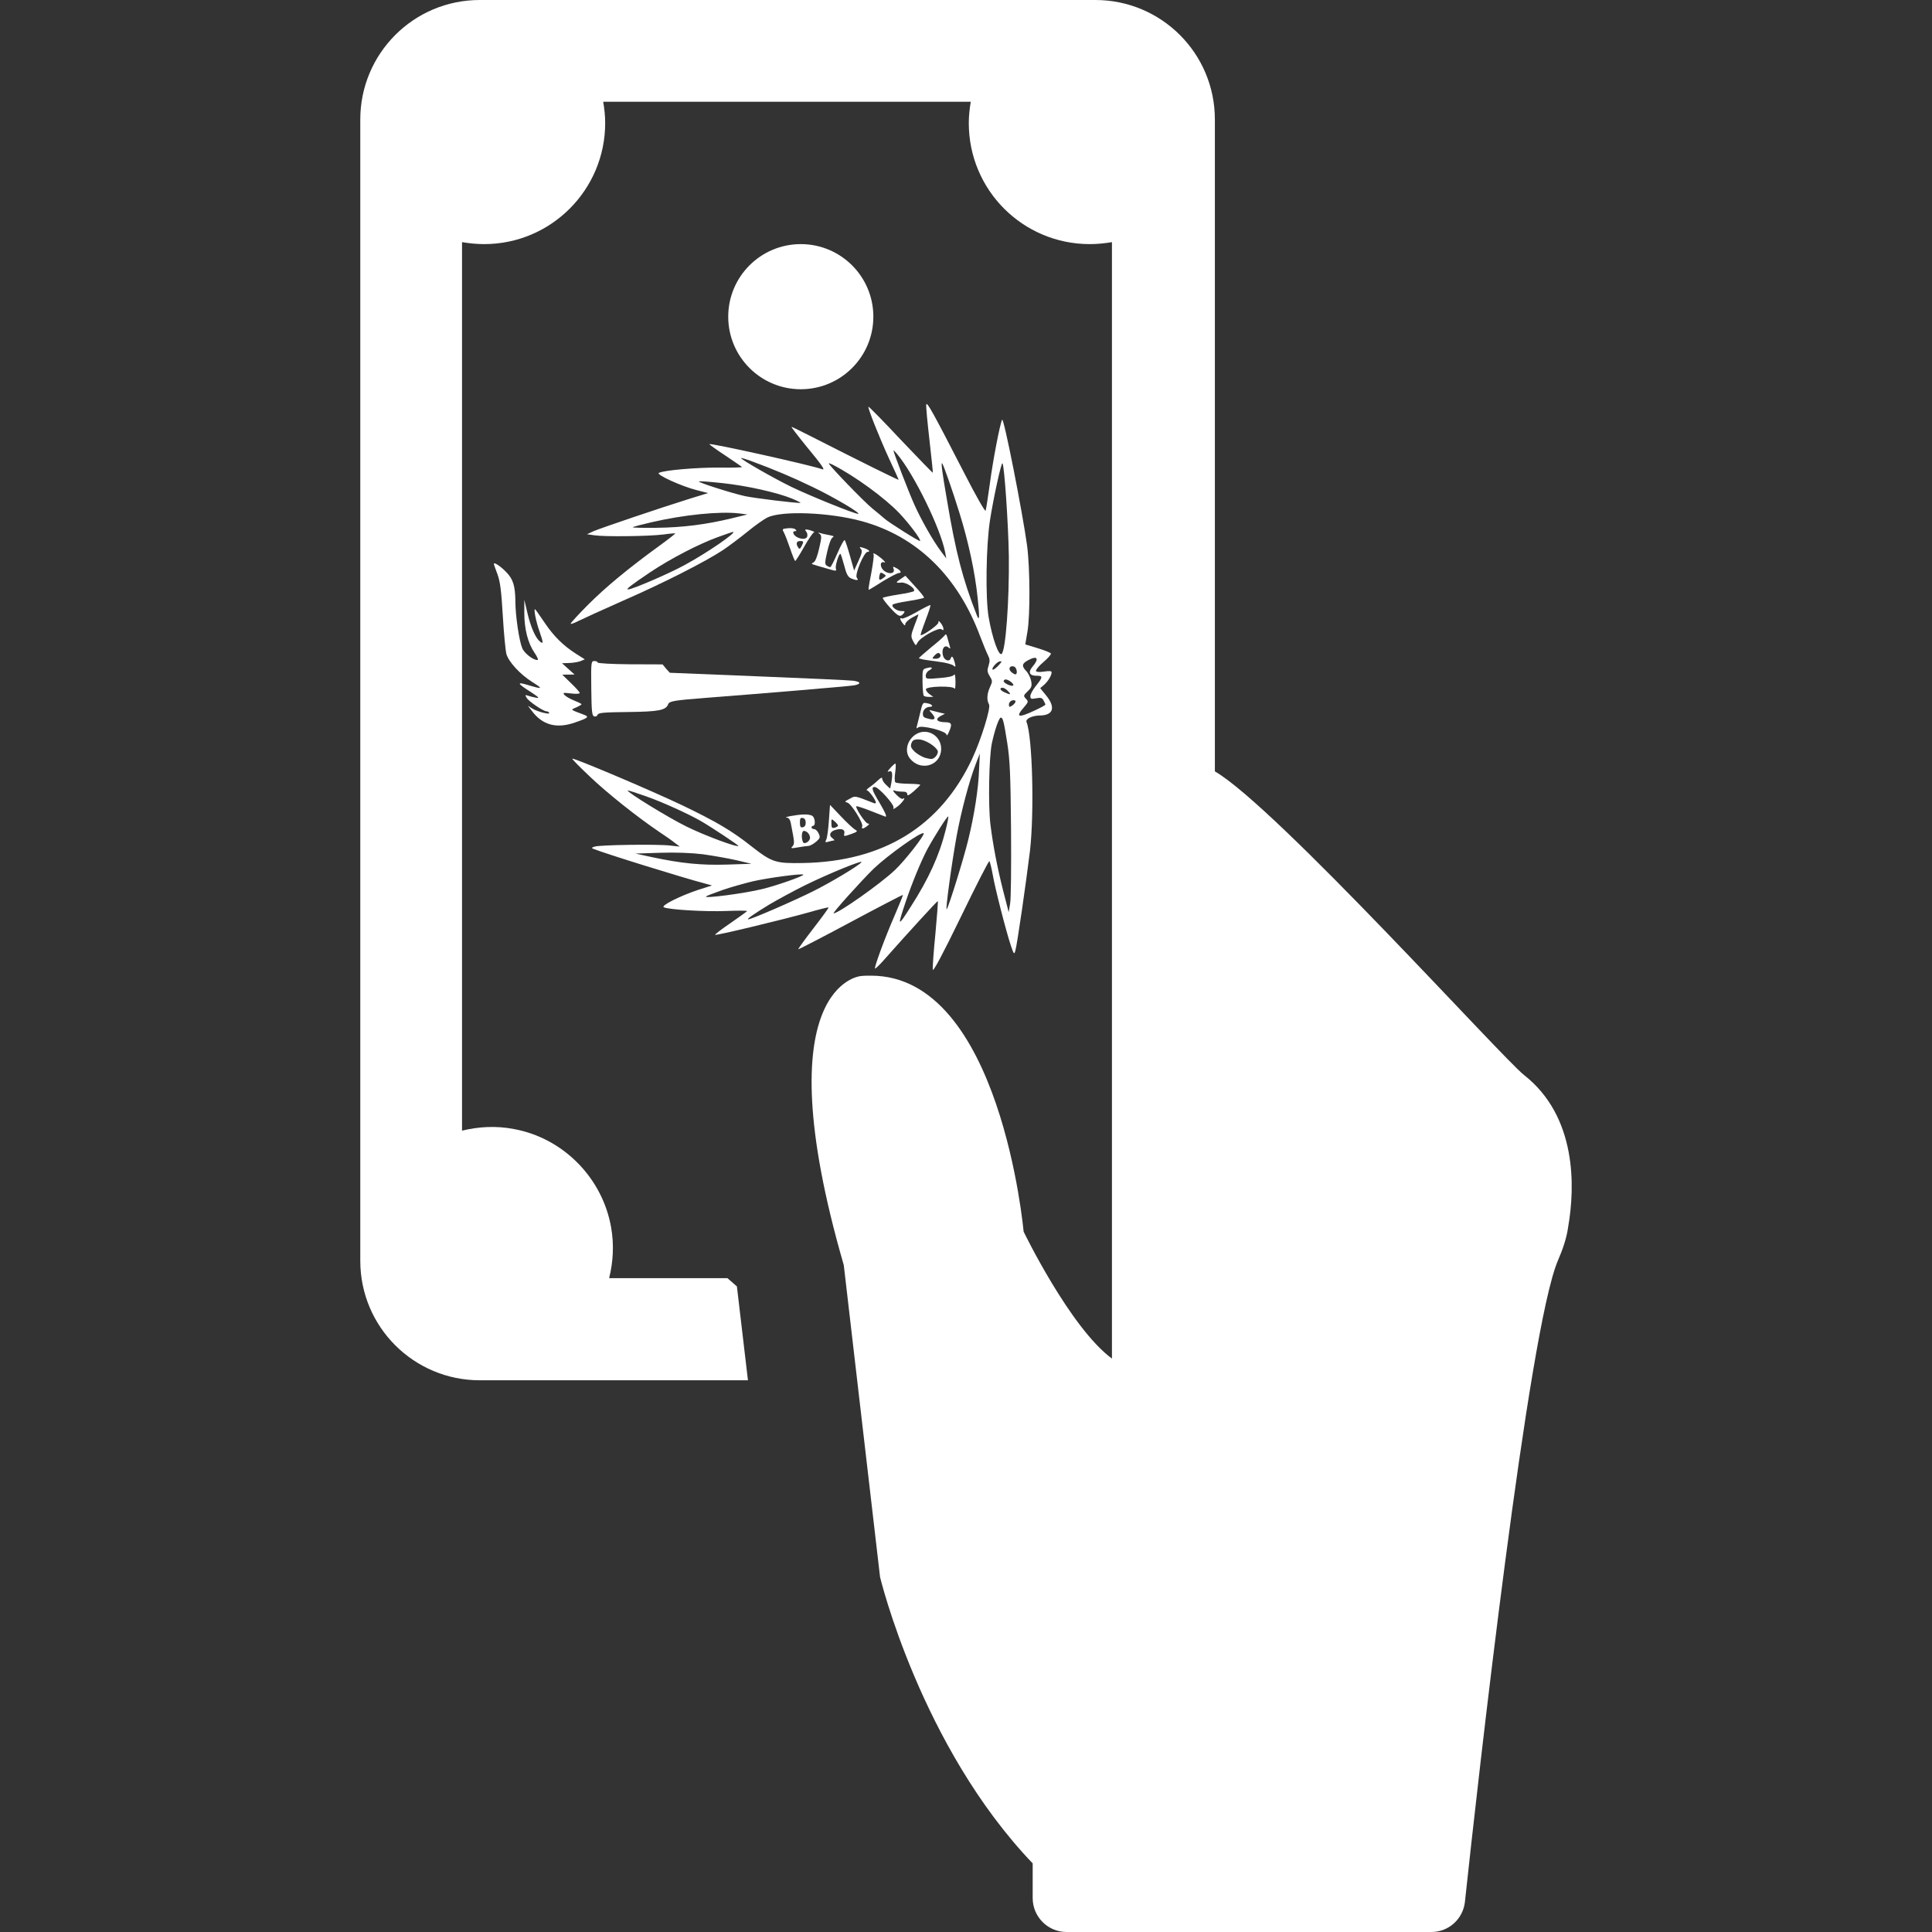 <?xml version="1.0" encoding="UTF-8" standalone="no"?>
<!-- Generator: Adobe Illustrator 19.1.0, SVG Export Plug-In . SVG Version: 6.00 Build 0)  -->

<svg
   xmlns:dc="http://purl.org/dc/elements/1.1/"
   xmlns:cc="http://creativecommons.org/ns#"
   xmlns:rdf="http://www.w3.org/1999/02/22-rdf-syntax-ns#"
   xmlns:svg="http://www.w3.org/2000/svg"
   xmlns="http://www.w3.org/2000/svg"
   xmlns:sodipodi="http://sodipodi.sourceforge.net/DTD/sodipodi-0.dtd"
   xmlns:inkscape="http://www.inkscape.org/namespaces/inkscape"
   version="1.1"
   id="Capa_1"
   x="0px"
   y="0px"
   viewBox="0 0 489.9 489.9"
   style="enable-background:new 0 0 489.9 489.9;"
   xml:space="preserve"
   inkscape:version="0.91 r13725"
   sodipodi:docname="payments.svg"><rect x="0" y="0" width="489.9" height="489.9" fill="#333333" stroke="none"/><defs
     id="defs53" /><sodipodi:namedview
     pagecolor="#ffffff"
     bordercolor="#666666"
     borderopacity="1"
     objecttolerance="10"
     gridtolerance="10"
     guidetolerance="10"
     inkscape:pageopacity="0"
     inkscape:pageshadow="2"
     inkscape:window-width="1321"
     inkscape:window-height="705"
     id="namedview51"
     showgrid="false"
     inkscape:zoom="0.48173097"
     inkscape:cx="-377.80423"
     inkscape:cy="240.7983"
     inkscape:window-x="45"
     inkscape:window-y="30"
     inkscape:window-maximized="1"
     inkscape:current-layer="Capa_1" /><g
     id="g21" /><g
     id="g23" /><g
     id="g25" /><g
     id="g27" /><g
     id="g29" /><g
     id="g31" /><g
     id="g33" /><g
     id="g35" /><g
     id="g37" /><g
     id="g39" /><g
     id="g41" /><g
     id="g43" /><g
     id="g45" /><g
     id="g47" /><g
     id="g49" /><path
     style="fill:#000000"
     d=""
     id="path4810"
     inkscape:connector-curvature="0" /><g
     id="g4193"
     style="fill:#ffffff;fill-opacity:1"><g
       id="g3"
       style="fill:#ffffff;fill-opacity:1"><g
         id="g5"
         style="fill:#ffffff;fill-opacity:1"><g
           id="g7"
           style="fill:#ffffff;fill-opacity:1"><path
             id="path9"
             d="M386.458,272.6c-5.5-4.3-62.9-68-78.4-77V30.3c0-16.8-13.6-30.3-30.3-30.3h-156.1c-16.8,0-30.3,13.6-30.3,30.3v289.4     c0,16.8,13.6,30.3,30.3,30.3h50.1h17.9l-2.8-23.8c-0.9-0.8-1.5-1.3-2.4-2.1h-10h-20c1-4,1.3-8.4,0.5-12.9     c-2.2-12.5-12.1-22.6-24.6-24.9c-4.6-0.9-9.1-0.6-13.2,0.4V61.4c1.8,0.3,3.7,0.5,5.6,0.5c17,0,30.7-13.8,30.7-30.7     c0-1.8-0.2-3.6-0.5-5.4h93.2c-0.3,1.8-0.5,3.6-0.5,5.4c0,17,13.7,30.7,30.7,30.7c1.9,0,3.8-0.2,5.6-0.5v219.9l0,0v63.2     c-10.6-7.8-22.4-32.2-22.4-32.2s-5.8-64.9-38.7-64.9c-0.9,0-1.7,0-2.6,0.1c0,0-24.9,2.1-4.3,73.3l9.2,79.1     c0,0,10.3,42.9,38.7,72.6v8.8c0,4.7,3.8,8.6,8.6,8.6h92.5c4.4,0,8-3.3,8.5-7.6c3.3-30.8,16.1-145.3,23.6-162.7     c1.2-2.8,2.2-5.6,2.6-8.6C399.358,301.2,399.958,283.2,386.458,272.6z"
             style="fill:#ffffff;fill-opacity:1" /></g><g
           id="g11"
           style="fill:#ffffff;fill-opacity:1"><circle
             id="circle13"
             r="18.4"
             cy="80.3"
             cx="203.058"
             style="fill:#ffffff;fill-opacity:1" /></g><g
           id="g15"
           style="fill:#ffffff;fill-opacity:1"><g
             id="g17"
             style="fill:#ffffff;fill-opacity:1" /></g></g></g><g
       id="g4"
       transform="matrix(-4.898448e-4,-0.042,-0.042,4.898448e-4,276.469,255.208)"
       style="fill:#ffffff;stroke:none;fill-opacity:1"><path
         style="fill:#ffffff;fill-opacity:1"
         id="path6"
         d="m 2650,3548 c -42,-15 -98,-22 -250,-29 -107,-5 -211,-14 -231,-19 -48,-13 -124,-81 -171,-154 -43,-67 -46,-63 -19,23 23,73 13,70 -41,-13 -34,-50 -40,-56 -35,-31 3,17 9,38 13,49 6,16 4,17 -13,7 -21,-11 -83,-100 -83,-119 0,-6 -4,-13 -9,-16 -14,-9 7,72 27,102 l 17,26 -32,-24 c -86,-63 -110,-147 -73,-258 28,-85 34,-91 49,-50 30,77 28,76 42,41 8,-18 16,-33 19,-33 3,0 13,20 23,44 10,25 26,51 34,58 15,12 15,8 9,-39 -4,-29 -3,-53 2,-53 5,0 32,23 60,52 l 52,52 0,-37 0,-37 35,38 34,37 1,-42 c 0,-23 5,-54 10,-69 l 11,-27 35,54 c 50,76 108,133 189,186 39,26 75,50 80,55 15,13 -71,-2 -134,-24 -66,-22 -77,-23 -60,-2 22,27 88,55 173,74 l 81,18 -80,1 c -98,1 -183,-20 -241,-59 -25,-17 -44,-24 -44,-17 0,26 42,79 73,91 44,18 197,39 282,38 95,0 135,12 178,53 38,36 64,76 50,74 -4,0 -33,-10 -63,-21 z"
         inkscape:connector-curvature="0" /><path
         style="fill:#ffffff;fill-opacity:1"
         id="path8"
         d="m 1426,3008 c -104,-106 -254,-291 -341,-417 -27,-40 -59,-84 -71,-98 l -20,-26 7,59 c 10,77 9,422 -1,454 -5,19 -9,21 -13,10 -29,-68 -182,-542 -217,-670 l -13,-45 -26,85 c -35,109 -92,226 -102,208 -15,-27 -31,-253 -27,-378 2,-70 1,-127 -2,-125 -3,2 -35,47 -70,99 -35,53 -67,96 -71,96 -7,0 85,-404 130,-572 17,-61 29,-113 27,-115 -2,-2 -58,40 -125,93 -67,53 -124,95 -125,93 -2,-2 70,-145 160,-318 90,-173 162,-316 161,-318 -2,-1 -59,23 -127,53 -128,58 -310,127 -316,121 -2,-2 17,-23 43,-47 172,-156 362,-334 360,-337 -2,-2 -91,6 -198,17 -106,12 -204,20 -216,18 -14,-2 97,-63 317,-173 186,-93 337,-172 334,-176 -2,-3 -38,-12 -80,-19 -83,-13 -349,-78 -435,-106 -48,-16 -51,-18 -29,-25 32,-11 425,-72 605,-96 233,-29 686,-23 777,12 19,7 38,-35 38,-81 0,-82 48,-97 121,-39 l 44,35 20,-24 c 21,-24 56,-46 75,-46 8,0 9,14 5,44 -4,26 -3,46 3,50 6,3 30,-16 53,-44 23,-28 47,-49 52,-47 5,1 20,37 33,78 l 24,76 77,-14 c 98,-18 384,-20 518,-4 202,25 781,132 763,142 -24,13 -242,58 -388,79 -80,12 -152,24 -160,27 -8,3 93,59 230,127 372,186 437,221 414,224 -11,2 -107,-6 -214,-17 -107,-11 -195,-19 -197,-18 -1,2 90,88 202,192 113,103 203,190 201,192 -6,6 -190,-65 -320,-123 -65,-30 -121,-54 -123,-54 -4,0 109,222 263,516 35,67 64,124 64,127 0,3 -51,-35 -113,-84 -124,-100 -153,-119 -145,-98 25,66 169,679 159,679 -3,-1 -35,-44 -70,-96 -36,-52 -67,-97 -70,-99 -3,-2 -4,58 -2,133 3,133 -12,342 -28,369 -10,18 -83,-137 -107,-229 l -18,-67 -33,112 c -54,181 -171,539 -189,582 l -18,40 -7,-45 c -10,-61 -10,-328 0,-415 5,-38 7,-71 6,-73 -1,-2 -36,43 -76,100 -135,190 -242,322 -348,431 -58,59 -109,107 -114,107 -4,0 3,-21 16,-47 13,-27 66,-147 118,-268 103,-244 231,-503 300,-610 25,-38 75,-106 110,-150 35,-44 73,-98 83,-120 42,-87 27,-376 -29,-571 -95,-330 -337,-573 -700,-704 -49,-18 -102,-39 -118,-47 -22,-11 -34,-12 -62,-3 -29,10 -39,9 -64,-6 -29,-17 -32,-17 -66,-1 -40,19 -78,22 -105,7 -21,-11 -208,49 -325,105 -407,196 -616,544 -619,1030 -1,166 6,186 105,310 95,117 150,209 250,410 96,195 301,665 291,665 -4,0 -52,-46 -106,-102 z m -125,-338 c -36,-99 -107,-251 -153,-330 -39,-66 -151,-230 -154,-227 -10,9 66,205 121,313 54,107 213,359 221,351 2,-2 -14,-50 -35,-107 z m 1352,-45 c 79,-122 164,-289 206,-408 17,-49 31,-91 31,-93 0,-29 -125,157 -198,296 -50,94 -142,315 -142,340 0,17 24,-15 103,-135 z M 946,2328 c -9,-60 -26,-150 -38,-201 l -23,-92 -3,147 c -3,156 10,275 50,453 l 23,100 3,-150 c 2,-93 -3,-190 -12,-257 z m 2008,286 c 43,-196 62,-411 47,-529 l -7,-50 -22,95 c -35,152 -52,294 -52,454 0,82 2,147 5,144 3,-2 16,-54 29,-114 z m 231,-431 c -18,-151 -61,-330 -99,-420 -14,-32 -25,-53 -26,-48 -1,30 32,277 45,334 18,78 86,283 92,277 3,-2 -3,-67 -12,-143 z m -2457,31 c 17,-50 39,-133 51,-185 20,-92 45,-298 37,-306 -7,-7 -64,161 -84,248 -25,106 -55,357 -41,341 4,-4 20,-48 37,-98 z m 2588,-206 c -50,-131 -100,-247 -161,-369 -62,-126 -164,-294 -165,-272 0,22 111,287 168,402 54,107 168,301 177,301 2,0 -6,-28 -19,-62 z M 637,1932 c 30,-52 81,-149 113,-215 73,-153 156,-365 136,-345 -23,21 -117,182 -171,293 -56,115 -166,376 -165,394 1,11 31,-33 87,-127 z m 209,-633 c 82,-88 224,-292 211,-305 -9,-9 -164,115 -220,176 -80,86 -257,343 -257,373 0,10 188,-163 266,-244 z m 2443,219 c -71,-135 -206,-315 -299,-401 -64,-59 -161,-130 -168,-122 -5,4 116,191 139,215 8,8 34,39 59,69 40,49 265,261 276,261 3,0 -1,-10 -7,-22 z M 645,1107 c 112,-39 245,-96 315,-134 77,-43 202,-124 197,-129 -2,-2 -39,5 -83,17 -152,40 -293,106 -461,217 -123,80 -120,82 32,29 z m 2703,20 C 3223,1025 2896,870 2751,844 l -36,-6 41,30 c 65,48 192,118 284,158 75,33 317,123 330,123 3,0 -7,-10 -22,-22 z M 1038,795 c 148,-29 332,-80 432,-120 l 65,-26 -100,6 c -113,5 -273,32 -420,70 -111,28 -405,123 -418,135 -10,9 263,-31 441,-65 z m 2251,61 c -9,-8 -163,-60 -301,-101 -174,-52 -360,-90 -517,-104 -116,-11 -143,-9 -100,7 217,82 377,122 699,172 168,27 228,34 219,26 z M 1594,576 c 80,-18 156,-45 156,-56 0,-13 -24,-18 -152,-37 -103,-15 -190,-18 -523,-17 -220,1 -422,5 -450,11 l -50,9 130,32 c 142,34 276,58 400,72 116,13 406,4 489,-14 z m 1350,-5 c 136,-23 348,-72 341,-79 -11,-11 -361,-31 -560,-32 -271,0 -575,26 -591,51 -11,18 94,54 221,75 116,19 435,11 589,-15 z m -855,-47 c 3,-17 0,-16 -23,5 -14,14 -26,29 -26,34 0,17 45,-20 49,-39 z m -159,-17 c 0,-8 -9,-22 -20,-32 -23,-21 -25,-16 -8,20 12,27 28,34 28,12 z m 50,-19 c -1,-19 -29,-53 -37,-45 -8,9 14,57 27,57 5,0 10,-6 10,-12 z m -127,-38 c 3,-12 0,-20 -7,-20 -6,0 -17,9 -24,20 -11,17 -10,20 7,20 10,0 21,-9 24,-20 z m 204,-14 c -7,-17 -47,-22 -47,-7 0,5 7,17 16,26 19,19 40,6 31,-19 z m -247,-56 c 32,-28 35,-29 52,-13 18,16 20,15 45,-11 22,-24 31,-27 61,-22 19,3 47,16 61,29 31,29 46,26 66,-13 29,-55 9,-68 -40,-25 -34,29 -55,19 -55,-26 0,-37 -9,-36 -60,6 -23,19 -51,35 -62,35 -18,0 -19,-4 -14,-34 5,-28 3,-37 -13,-45 -11,-6 -22,-11 -26,-11 -3,0 -19,30 -35,66 -45,99 -39,117 20,64 z"
         inkscape:connector-curvature="0" /><path
         style="fill:#ffffff;fill-opacity:1"
         id="path10"
         d="m 1786,2975 c -3,-9 1,-18 9,-21 13,-5 15,-36 15,-186 0,-184 8,-227 44,-241 19,-7 23,-36 36,-227 22,-343 60,-867 65,-897 8,-44 21,-42 28,5 3,20 18,278 33,572 l 28,535 25,22 26,21 3,196 c 2,111 8,196 13,196 5,0 9,9 9,20 0,19 -7,20 -164,20 -138,0 -165,-2 -170,-15 z"
         inkscape:connector-curvature="0" /><path
         style="fill:#ffffff;fill-opacity:1"
         id="path12"
         d="m 1161,1818 c -1,-11 -12,-19 -33,-23 -18,-3 -54,-9 -80,-14 -36,-6 -50,-5 -61,6 -12,12 -13,8 -6,-34 4,-26 8,-56 8,-65 1,-9 12,-29 25,-45 21,-24 26,-26 50,-15 14,6 26,18 26,27 0,8 5,15 10,15 6,0 10,-4 10,-10 0,-14 43,-13 58,2 7,7 12,30 11,53 0,43 -16,132 -18,103 z m -3,-95 c -2,-12 -12,-18 -28,-18 -16,0 -26,6 -28,18 -3,13 3,17 28,17 25,0 31,-4 28,-17 z m -78,-6 c 0,-18 -21,-37 -42,-37 -22,0 -43,36 -25,43 25,11 67,7 67,-6 z"
         inkscape:connector-curvature="0" /><path
         style="fill:#ffffff;fill-opacity:1"
         id="path14"
         d="m 2880,1815 c -14,-7 -58,-23 -97,-36 -40,-13 -73,-26 -73,-29 0,-3 38,-28 85,-55 47,-27 85,-54 86,-60 1,-13 17,26 18,44 1,10 -2,11 -13,2 -7,-6 -21,-8 -30,-5 -28,11 -5,83 27,84 4,0 7,-5 7,-12 0,-9 3,-9 11,-1 6,6 9,26 7,46 -3,34 -4,35 -28,22 z m -50,-95 c 0,-23 -4,-24 -32,-9 -17,9 -18,13 -7,20 23,15 39,10 39,-11 z"
         inkscape:connector-curvature="0" /><path
         style="fill:#ffffff;fill-opacity:1"
         id="path16"
         d="m 2687,1640 c -3,-8 -14,-43 -24,-78 -18,-58 -19,-62 -2,-57 16,5 89,-18 89,-28 0,-3 -31,-12 -69,-22 -54,-13 -71,-22 -80,-41 -15,-35 -14,-49 3,-35 18,15 156,-45 156,-67 0,-21 16,-4 25,28 7,21 6,23 -7,13 -11,-10 -26,-7 -72,15 l -58,27 89,24 c 48,13 91,27 95,30 5,4 -30,24 -77,45 -47,21 -85,41 -85,45 0,3 4,13 9,20 8,13 20,13 85,-3 43,-10 80,-24 85,-33 6,-12 10,-7 15,21 4,21 10,45 13,54 4,14 3,14 -5,3 -9,-13 -21,-13 -86,3 -46,11 -80,24 -85,34 -8,15 -10,15 -14,2 z"
         inkscape:connector-curvature="0" /><path
         style="fill:#ffffff;fill-opacity:1"
         id="path18"
         d="m 1013,1569 c 4,-13 7,-28 7,-33 0,-6 6,-1 14,9 18,25 43,13 51,-24 8,-37 -1,-54 -25,-48 -17,4 -17,2 -3,-40 14,-40 17,-43 26,-27 6,11 42,49 81,85 l 71,66 -95,8 c -52,4 -104,12 -114,17 -17,9 -18,7 -13,-13 z m 122,-39 c -10,-11 -21,-20 -25,-20 -4,0 -10,9 -13,20 -4,17 0,20 25,20 30,0 31,0 13,-20 z"
         inkscape:connector-curvature="0" /><path
         style="fill:#ffffff;fill-opacity:1"
         id="path20"
         d="m 1248,1453 c -6,-24 -125,-96 -144,-89 -18,7 -18,-5 1,-30 11,-14 14,-15 15,-4 0,14 97,77 105,68 2,-2 -11,-42 -30,-88 -19,-47 -35,-86 -35,-87 0,-10 27,2 88,37 74,43 92,48 92,26 0,-23 -109,-119 -127,-112 -11,5 -8,-3 9,-26 22,-29 59,-54 45,-31 -4,6 8,23 25,39 22,21 29,24 25,11 -4,-10 -7,-32 -7,-48 0,-20 -5,-29 -16,-29 -12,0 -7,-10 17,-39 19,-22 36,-40 39,-40 3,0 6,31 7,70 1,39 5,75 10,80 5,5 32,5 61,0 28,-4 52,-5 52,-1 0,3 -12,17 -27,31 -20,18 -25,20 -20,7 7,-20 -14,-23 -72,-12 l -32,7 22,23 c 12,13 29,24 38,24 11,0 8,7 -11,28 -14,15 -32,38 -41,52 -10,13 -17,19 -17,13 0,-11 -59,-53 -75,-53 -4,0 -5,6 -2,13 48,119 46,110 27,146 -15,30 -18,31 -22,14 z"
         inkscape:connector-curvature="0" /><path
         style="fill:#ffffff;fill-opacity:1"
         id="path22"
         d="m 2533,1303 c 2,-5 25,-43 51,-85 25,-43 46,-85 46,-93 0,-20 16,-11 31,17 10,18 9,20 -5,15 -27,-11 -36,23 -14,54 22,30 64,30 53,0 -3,-9 8,0 25,19 28,33 39,57 22,46 -4,-2 -50,4 -102,14 -109,22 -113,23 -107,13 z m 94,-84 c -11,-18 -13,-18 -24,-2 -19,25 -16,31 11,26 22,-5 23,-8 13,-24 z"
         inkscape:connector-curvature="0" /><path
         style="fill:#ffffff;fill-opacity:1"
         id="path24"
         d="m 2422,1181 c -55,-49 -61,-61 -37,-81 13,-11 15,-8 15,13 0,26 26,61 39,52 5,-2 14,-45 21,-95 7,-50 16,-92 19,-95 4,-2 35,22 70,54 l 64,57 -18,27 c -22,34 -26,34 -23,-3 2,-29 -36,-85 -52,-75 -4,2 -13,45 -20,95 -7,50 -16,92 -19,94 -3,2 -30,-17 -59,-43 z"
         inkscape:connector-curvature="0" /><path
         style="fill:#ffffff;fill-opacity:1"
         id="path26"
         d="m 2326,1105 c -15,-11 -16,-15 -5,-15 9,0 25,-18 38,-40 12,-22 21,-40 19,-40 -3,0 -33,11 -67,25 -59,23 -65,23 -93,9 -30,-16 -30,-16 -9,-27 32,-17 93,-131 78,-146 -17,-17 14,-14 37,4 16,12 17,15 4,15 -14,0 -82,99 -74,108 2,2 42,-12 90,-31 47,-19 87,-32 90,-30 2,2 -16,40 -41,84 -24,43 -41,83 -38,89 9,15 -7,12 -29,-5 z"
         inkscape:connector-curvature="0" /><path
         style="fill:#ffffff;fill-opacity:1"
         id="path28"
         d="m 1509,1071 c -74,-58 -51,-170 37,-187 98,-18 163,92 97,166 -37,42 -97,51 -134,21 z m 115,-55 c -1,-36 -42,-102 -71,-113 -8,-3 -23,3 -34,13 -16,17 -17,24 -8,58 6,22 24,52 39,68 23,23 33,26 52,19 18,-7 23,-16 22,-45 z"
         inkscape:connector-curvature="0" /><path
         style="fill:#ffffff;fill-opacity:1"
         id="path30"
         d="m 1696,1020 c 17,-17 -23,-170 -45,-171 -9,0 -3,-7 14,-14 49,-23 60,-19 61,20 1,50 18,64 37,30 l 14,-28 7,29 c 4,16 10,38 13,49 5,19 5,19 -14,3 -30,-27 -45,-23 -37,10 9,38 13,42 33,42 22,0 41,-19 41,-43 0,-25 17,-13 22,18 5,26 7,25 -72,45 -25,6 -54,14 -65,17 -15,4 -17,2 -9,-7 z"
         inkscape:connector-curvature="0" /><path
         style="fill:#ffffff;fill-opacity:1"
         id="path32"
         d="m 2106,983 c -3,-16 -10,-59 -15,-96 -5,-38 -16,-76 -23,-84 -12,-15 -10,-15 17,-9 35,9 45,17 28,23 -26,9 -14,41 17,48 39,9 66,-10 48,-33 -11,-13 -10,-14 7,-9 11,3 33,9 49,13 24,6 27,9 15,18 -8,6 -41,44 -72,84 -32,39 -60,72 -62,72 -2,0 -6,-12 -9,-27 z m 38,-94 c -12,-20 -34,-8 -34,18 0,25 1,26 20,8 11,-10 17,-22 14,-26 z"
         inkscape:connector-curvature="0" /><path
         style="fill:#ffffff;fill-opacity:1"
         id="path34"
         d="m 1887,983 c -4,-3 -7,-18 -7,-32 l 0,-25 16,22 c 8,12 22,22 30,22 19,0 21,-166 2,-173 -7,-3 12,-6 42,-6 34,0 50,3 42,8 -9,5 -16,38 -19,90 -6,77 -5,81 15,81 12,0 26,-9 32,-21 15,-27 23,-19 14,15 -6,25 -8,26 -83,26 -43,0 -81,-3 -84,-7 z"
         inkscape:connector-curvature="0" /></g></g></svg>